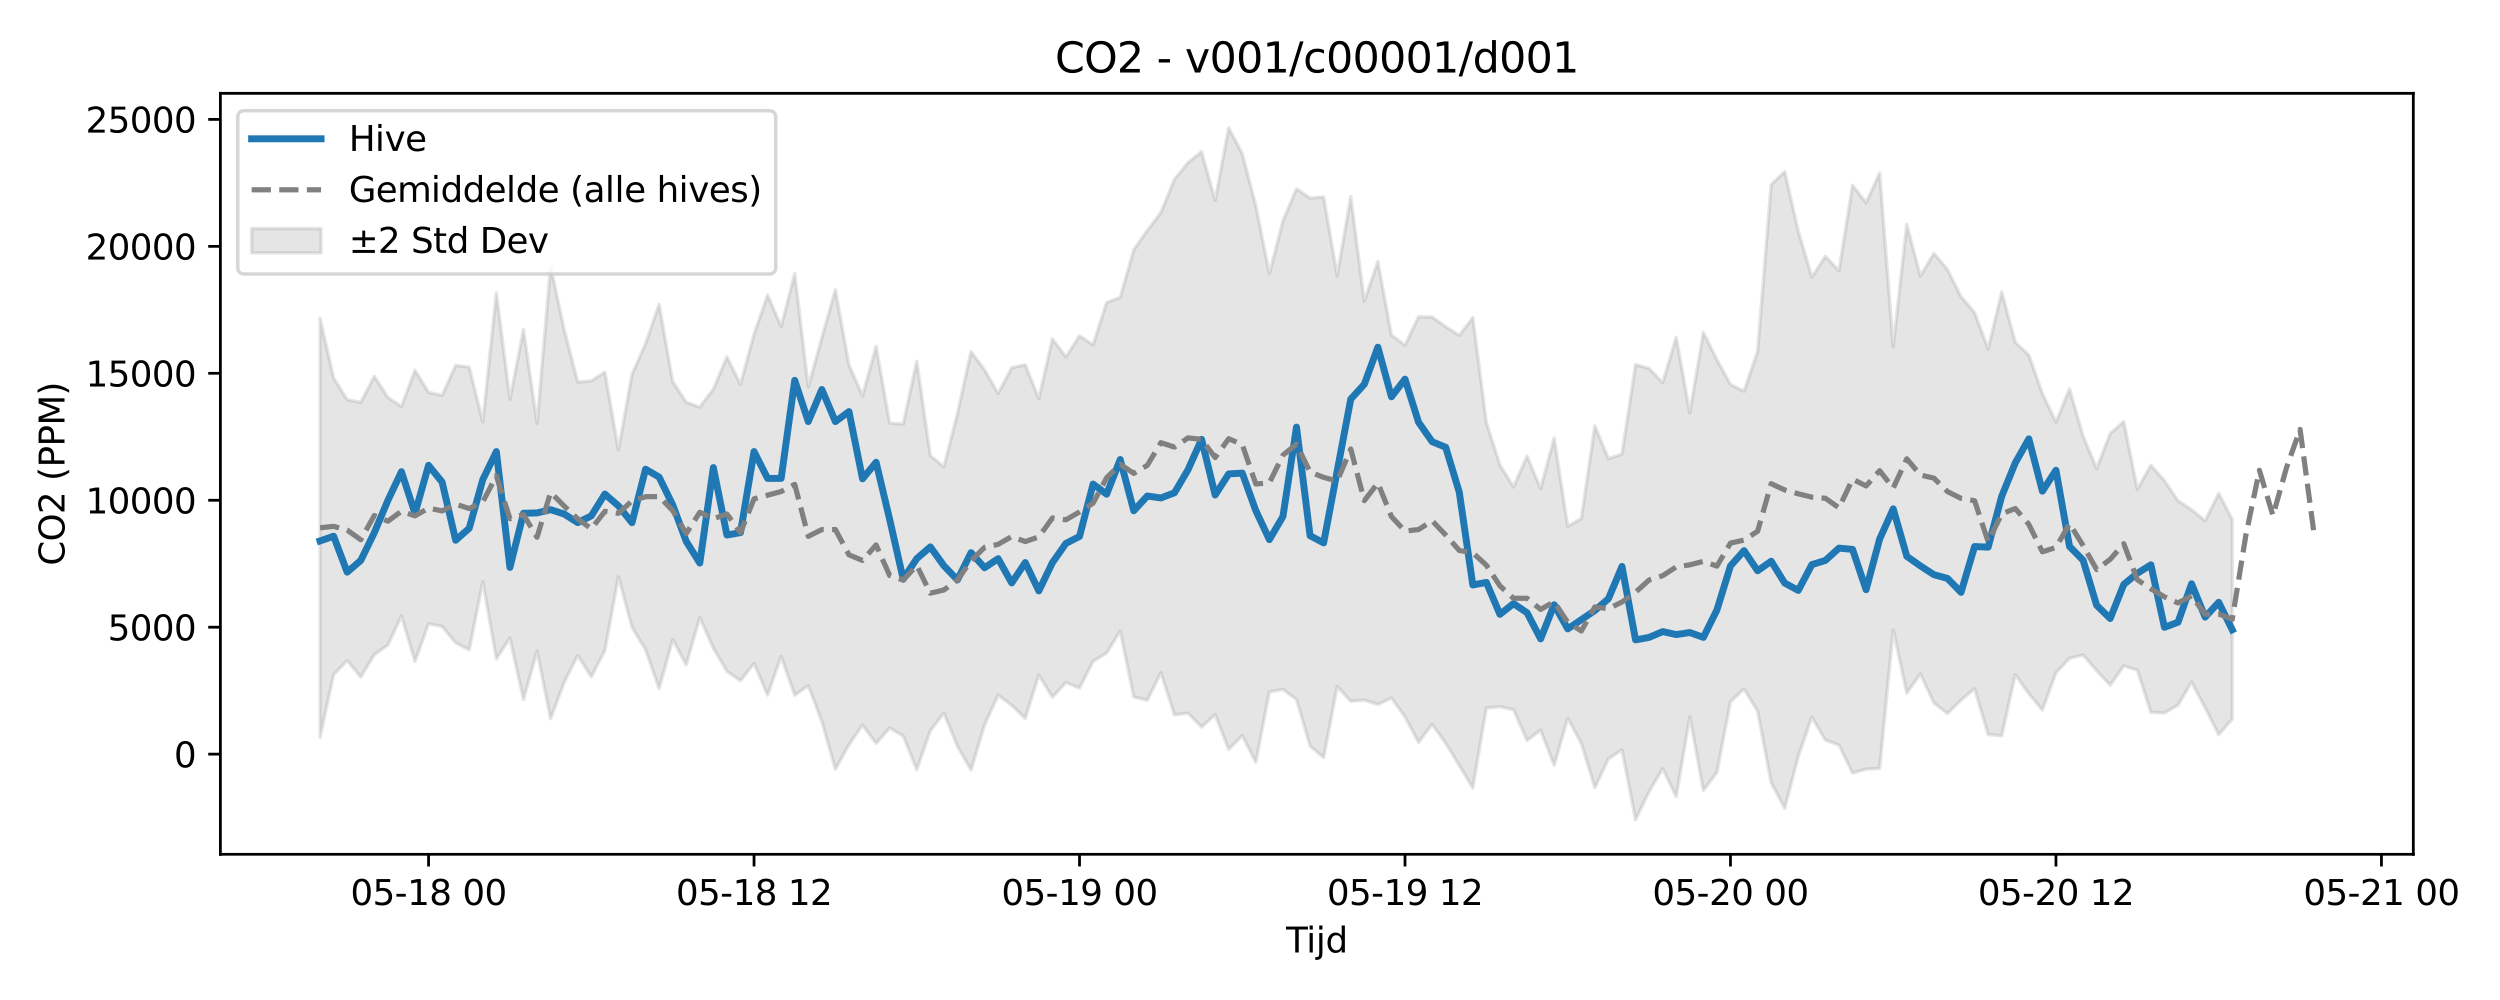 <?xml version="1.0" encoding="utf-8" standalone="no"?>
<!DOCTYPE svg PUBLIC "-//W3C//DTD SVG 1.1//EN"
  "http://www.w3.org/Graphics/SVG/1.1/DTD/svg11.dtd">
<svg xmlns:xlink="http://www.w3.org/1999/xlink" width="720pt" height="288pt" viewBox="0 0 720 288" xmlns="http://www.w3.org/2000/svg" version="1.1">
 <defs>
  <style type="text/css">*{stroke-linejoin: round; stroke-linecap: butt}</style>
 </defs>
 <g id="figure_1">
  <g id="patch_1">
   <path d="M 0 288 
L 720 288 
L 720 0 
L 0 0 
z
" style="fill: #ffffff"/>
  </g>
  <g id="axes_1">
   <g id="patch_2">
    <path d="M 63.47 246.04 
L 695.034 246.04 
L 695.034 26.88 
L 63.47 26.88 
z
" style="fill: #ffffff"/>
   </g>
   <g id="FillBetweenPolyCollection_1">
    <defs>
     <path id="m2e483ec571" d="M 92.177 -196.359 
L 92.177 -75.629 
L 96.083 -93.699 
L 99.989 -97.769 
L 103.895 -93.007 
L 107.801 -99.449 
L 111.706 -102.237 
L 115.612 -110.585 
L 119.518 -97.53 
L 123.424 -108.329 
L 127.329 -107.587 
L 131.235 -102.848 
L 135.141 -100.839 
L 139.047 -120.483 
L 142.953 -98.254 
L 146.858 -104.23 
L 150.764 -86.56 
L 154.67 -100.439 
L 158.576 -81.02 
L 162.481 -91.46 
L 166.387 -99.202 
L 170.293 -93.084 
L 174.199 -100.635 
L 178.105 -121.901 
L 182.01 -107.332 
L 185.916 -100.878 
L 189.822 -89.664 
L 193.728 -103.794 
L 197.634 -96.547 
L 201.539 -110.166 
L 205.445 -101.303 
L 209.351 -94.665 
L 213.257 -91.937 
L 217.162 -96.917 
L 221.068 -87.817 
L 224.974 -98.923 
L 228.88 -87.777 
L 232.786 -90.524 
L 236.691 -80.199 
L 240.597 -66.461 
L 244.503 -73.517 
L 248.409 -79.181 
L 252.314 -73.886 
L 256.22 -78.369 
L 260.126 -76.031 
L 264.032 -66.316 
L 267.938 -77.562 
L 271.843 -82.614 
L 275.749 -73.052 
L 279.655 -66.254 
L 283.561 -79.234 
L 287.466 -87.808 
L 291.372 -84.859 
L 295.278 -81.122 
L 299.184 -93.588 
L 303.09 -87.216 
L 306.995 -91.41 
L 310.901 -89.843 
L 314.807 -97.516 
L 318.713 -99.936 
L 322.618 -106.224 
L 326.524 -87.286 
L 330.43 -86.328 
L 334.336 -94.248 
L 338.242 -82.12 
L 342.147 -82.609 
L 346.053 -78.605 
L 349.959 -82.175 
L 353.865 -72.155 
L 357.77 -76.164 
L 361.676 -68.456 
L 365.582 -88.748 
L 369.488 -89.458 
L 373.394 -86.519 
L 377.299 -73.166 
L 381.205 -69.797 
L 385.111 -90.266 
L 389.017 -86.031 
L 392.922 -86.37 
L 396.828 -85.11 
L 400.734 -86.986 
L 404.64 -81.545 
L 408.546 -74.192 
L 412.451 -79.374 
L 416.357 -73.929 
L 420.263 -67.56 
L 424.169 -61.059 
L 428.074 -84.101 
L 431.98 -84.454 
L 435.886 -83.622 
L 439.792 -74.751 
L 443.698 -77.722 
L 447.603 -67.595 
L 451.509 -81.113 
L 455.415 -73.929 
L 459.321 -61.102 
L 463.226 -69.465 
L 467.132 -72.034 
L 471.038 -51.922 
L 474.944 -60.014 
L 478.85 -66.614 
L 482.755 -58.599 
L 486.661 -81.599 
L 490.567 -60.363 
L 494.473 -65.543 
L 498.378 -85.899 
L 502.284 -89.575 
L 506.19 -83.207 
L 510.096 -62.55 
L 514.002 -55.211 
L 517.907 -70.146 
L 521.813 -81.474 
L 525.719 -74.827 
L 529.625 -73.436 
L 533.531 -65.36 
L 537.436 -66.485 
L 541.342 -66.693 
L 545.248 -106.612 
L 549.154 -88.374 
L 553.059 -93.929 
L 556.965 -85.542 
L 560.871 -82.501 
L 564.777 -86.371 
L 568.683 -89.632 
L 572.588 -76.45 
L 576.494 -76.111 
L 580.4 -93.694 
L 584.306 -88.212 
L 588.211 -83.514 
L 592.117 -94.234 
L 596.023 -98.406 
L 599.929 -99.361 
L 603.835 -94.85 
L 607.74 -90.69 
L 611.646 -96.217 
L 615.552 -94.987 
L 619.458 -82.861 
L 623.363 -82.663 
L 627.269 -84.932 
L 631.175 -91.57 
L 635.081 -84.173 
L 638.987 -76.395 
L 642.892 -80.91 
L 642.892 -138.381 
L 642.892 -138.381 
L 638.987 -145.929 
L 635.081 -137.996 
L 631.175 -141.203 
L 627.269 -143.785 
L 623.363 -149.553 
L 619.458 -153.973 
L 615.552 -147.088 
L 611.646 -166.603 
L 607.74 -163.147 
L 603.835 -153.09 
L 599.929 -162.413 
L 596.023 -175.978 
L 592.117 -166.436 
L 588.211 -174.653 
L 584.306 -185.731 
L 580.4 -189.414 
L 576.494 -203.903 
L 572.588 -187.479 
L 568.683 -197.944 
L 564.777 -202.563 
L 560.871 -210.353 
L 556.965 -215.051 
L 553.059 -208.463 
L 549.154 -223.364 
L 545.248 -188.247 
L 541.342 -238.2 
L 537.436 -229.614 
L 533.531 -234.632 
L 529.625 -210.027 
L 525.719 -214.175 
L 521.813 -208.177 
L 517.907 -221.421 
L 514.002 -238.566 
L 510.096 -234.833 
L 506.19 -186.787 
L 502.284 -175.344 
L 498.378 -177.281 
L 494.473 -184.387 
L 490.567 -192.275 
L 486.661 -169.054 
L 482.755 -190.867 
L 478.85 -177.779 
L 474.944 -181.912 
L 471.038 -182.961 
L 467.132 -157.22 
L 463.226 -155.908 
L 459.321 -165.325 
L 455.415 -138.614 
L 451.509 -136.411 
L 447.603 -161.848 
L 443.698 -147.257 
L 439.792 -156.633 
L 435.886 -147.765 
L 431.98 -154.11 
L 428.074 -166.331 
L 424.169 -196.543 
L 420.263 -191.392 
L 416.357 -193.918 
L 412.451 -196.663 
L 408.546 -196.776 
L 404.64 -188.581 
L 400.734 -191.485 
L 396.828 -212.697 
L 392.922 -201.266 
L 389.017 -231.356 
L 385.111 -208.63 
L 381.205 -231.254 
L 377.299 -230.943 
L 373.394 -233.622 
L 369.488 -224.385 
L 365.582 -209.137 
L 361.676 -228.761 
L 357.77 -243.737 
L 353.865 -251.158 
L 349.959 -230.273 
L 346.053 -244.318 
L 342.147 -241.168 
L 338.242 -236.359 
L 334.336 -226.787 
L 330.43 -221.652 
L 326.524 -216.065 
L 322.618 -202.329 
L 318.713 -200.881 
L 314.807 -188.663 
L 310.901 -191.295 
L 306.995 -185.186 
L 303.09 -190.414 
L 299.184 -173.18 
L 295.278 -182.927 
L 291.372 -182.089 
L 287.466 -174.662 
L 283.561 -181.482 
L 279.655 -186.734 
L 275.749 -168.914 
L 271.843 -153.559 
L 267.938 -156.76 
L 264.032 -183.981 
L 260.126 -165.867 
L 256.22 -166.149 
L 252.314 -188.239 
L 248.409 -174.011 
L 244.503 -182.89 
L 240.597 -204.506 
L 236.691 -190.762 
L 232.786 -176.538 
L 228.88 -209.213 
L 224.974 -193.962 
L 221.068 -203.001 
L 217.162 -191.752 
L 213.257 -177.324 
L 209.351 -185.228 
L 205.445 -175.91 
L 201.539 -170.759 
L 197.634 -172.167 
L 193.728 -178.106 
L 189.822 -200.317 
L 185.916 -189.018 
L 182.01 -180.179 
L 178.105 -158.406 
L 174.199 -180.827 
L 170.293 -178.303 
L 166.387 -177.964 
L 162.481 -193.054 
L 158.576 -211.368 
L 154.67 -166.115 
L 150.764 -193.038 
L 146.858 -172.988 
L 142.953 -203.676 
L 139.047 -166.486 
L 135.141 -182.236 
L 131.235 -182.776 
L 127.329 -174.138 
L 123.424 -175.008 
L 119.518 -181.33 
L 115.612 -170.932 
L 111.706 -173.553 
L 107.801 -179.624 
L 103.895 -172.102 
L 99.989 -172.906 
L 96.083 -179.115 
L 92.177 -196.359 
z
" style="stroke: #808080; stroke-opacity: 0.2"/>
    </defs>
    <g clip-path="url(#p1d18fa964f)">
     <use xlink:href="#m2e483ec571" x="0" y="288" style="fill: #808080; fill-opacity: 0.2; stroke: #808080; stroke-opacity: 0.2"/>
    </g>
   </g>
   <g id="matplotlib.axis_1">
    <g id="xtick_1">
     <g id="line2d_1">
      <defs>
       <path id="m8474209b08" d="M 0 0 
L 0 3.5 
" style="stroke: #000000; stroke-width: 0.8"/>
      </defs>
      <g>
       <use xlink:href="#m8474209b08" x="123.424" y="246.04" style="stroke: #000000; stroke-width: 0.8"/>
      </g>
     </g>
     <g id="text_1">
      <!-- 05-18 00 -->
      <g transform="translate(100.943 260.638) scale(0.1 -0.1)">
       <defs>
        <path id="DejaVuSans-30" d="M 2034 4250 
Q 1547 4250 1301 3770 
Q 1056 3291 1056 2328 
Q 1056 1369 1301 889 
Q 1547 409 2034 409 
Q 2525 409 2770 889 
Q 3016 1369 3016 2328 
Q 3016 3291 2770 3770 
Q 2525 4250 2034 4250 
z
M 2034 4750 
Q 2819 4750 3233 4129 
Q 3647 3509 3647 2328 
Q 3647 1150 3233 529 
Q 2819 -91 2034 -91 
Q 1250 -91 836 529 
Q 422 1150 422 2328 
Q 422 3509 836 4129 
Q 1250 4750 2034 4750 
z
" transform="scale(0.016)"/>
        <path id="DejaVuSans-35" d="M 691 4666 
L 3169 4666 
L 3169 4134 
L 1269 4134 
L 1269 2991 
Q 1406 3038 1543 3061 
Q 1681 3084 1819 3084 
Q 2600 3084 3056 2656 
Q 3513 2228 3513 1497 
Q 3513 744 3044 326 
Q 2575 -91 1722 -91 
Q 1428 -91 1123 -41 
Q 819 9 494 109 
L 494 744 
Q 775 591 1075 516 
Q 1375 441 1709 441 
Q 2250 441 2565 725 
Q 2881 1009 2881 1497 
Q 2881 1984 2565 2268 
Q 2250 2553 1709 2553 
Q 1456 2553 1204 2497 
Q 953 2441 691 2322 
L 691 4666 
z
" transform="scale(0.016)"/>
        <path id="DejaVuSans-2d" d="M 313 2009 
L 1997 2009 
L 1997 1497 
L 313 1497 
L 313 2009 
z
" transform="scale(0.016)"/>
        <path id="DejaVuSans-31" d="M 794 531 
L 1825 531 
L 1825 4091 
L 703 3866 
L 703 4441 
L 1819 4666 
L 2450 4666 
L 2450 531 
L 3481 531 
L 3481 0 
L 794 0 
L 794 531 
z
" transform="scale(0.016)"/>
        <path id="DejaVuSans-38" d="M 2034 2216 
Q 1584 2216 1326 1975 
Q 1069 1734 1069 1313 
Q 1069 891 1326 650 
Q 1584 409 2034 409 
Q 2484 409 2743 651 
Q 3003 894 3003 1313 
Q 3003 1734 2745 1975 
Q 2488 2216 2034 2216 
z
M 1403 2484 
Q 997 2584 770 2862 
Q 544 3141 544 3541 
Q 544 4100 942 4425 
Q 1341 4750 2034 4750 
Q 2731 4750 3128 4425 
Q 3525 4100 3525 3541 
Q 3525 3141 3298 2862 
Q 3072 2584 2669 2484 
Q 3125 2378 3379 2068 
Q 3634 1759 3634 1313 
Q 3634 634 3220 271 
Q 2806 -91 2034 -91 
Q 1263 -91 848 271 
Q 434 634 434 1313 
Q 434 1759 690 2068 
Q 947 2378 1403 2484 
z
M 1172 3481 
Q 1172 3119 1398 2916 
Q 1625 2713 2034 2713 
Q 2441 2713 2670 2916 
Q 2900 3119 2900 3481 
Q 2900 3844 2670 4047 
Q 2441 4250 2034 4250 
Q 1625 4250 1398 4047 
Q 1172 3844 1172 3481 
z
" transform="scale(0.016)"/>
        <path id="DejaVuSans-20" transform="scale(0.016)"/>
       </defs>
       <use xlink:href="#DejaVuSans-30"/>
       <use xlink:href="#DejaVuSans-35" transform="translate(63.623 0)"/>
       <use xlink:href="#DejaVuSans-2d" transform="translate(127.246 0)"/>
       <use xlink:href="#DejaVuSans-31" transform="translate(163.33 0)"/>
       <use xlink:href="#DejaVuSans-38" transform="translate(226.953 0)"/>
       <use xlink:href="#DejaVuSans-20" transform="translate(290.576 0)"/>
       <use xlink:href="#DejaVuSans-30" transform="translate(322.363 0)"/>
       <use xlink:href="#DejaVuSans-30" transform="translate(385.986 0)"/>
      </g>
     </g>
    </g>
    <g id="xtick_2">
     <g id="line2d_2">
      <g>
       <use xlink:href="#m8474209b08" x="217.162" y="246.04" style="stroke: #000000; stroke-width: 0.8"/>
      </g>
     </g>
     <g id="text_2">
      <!-- 05-18 12 -->
      <g transform="translate(194.682 260.638) scale(0.1 -0.1)">
       <defs>
        <path id="DejaVuSans-32" d="M 1228 531 
L 3431 531 
L 3431 0 
L 469 0 
L 469 531 
Q 828 903 1448 1529 
Q 2069 2156 2228 2338 
Q 2531 2678 2651 2914 
Q 2772 3150 2772 3378 
Q 2772 3750 2511 3984 
Q 2250 4219 1831 4219 
Q 1534 4219 1204 4116 
Q 875 4013 500 3803 
L 500 4441 
Q 881 4594 1212 4672 
Q 1544 4750 1819 4750 
Q 2544 4750 2975 4387 
Q 3406 4025 3406 3419 
Q 3406 3131 3298 2873 
Q 3191 2616 2906 2266 
Q 2828 2175 2409 1742 
Q 1991 1309 1228 531 
z
" transform="scale(0.016)"/>
       </defs>
       <use xlink:href="#DejaVuSans-30"/>
       <use xlink:href="#DejaVuSans-35" transform="translate(63.623 0)"/>
       <use xlink:href="#DejaVuSans-2d" transform="translate(127.246 0)"/>
       <use xlink:href="#DejaVuSans-31" transform="translate(163.33 0)"/>
       <use xlink:href="#DejaVuSans-38" transform="translate(226.953 0)"/>
       <use xlink:href="#DejaVuSans-20" transform="translate(290.576 0)"/>
       <use xlink:href="#DejaVuSans-31" transform="translate(322.363 0)"/>
       <use xlink:href="#DejaVuSans-32" transform="translate(385.986 0)"/>
      </g>
     </g>
    </g>
    <g id="xtick_3">
     <g id="line2d_3">
      <g>
       <use xlink:href="#m8474209b08" x="310.901" y="246.04" style="stroke: #000000; stroke-width: 0.8"/>
      </g>
     </g>
     <g id="text_3">
      <!-- 05-19 00 -->
      <g transform="translate(288.421 260.638) scale(0.1 -0.1)">
       <defs>
        <path id="DejaVuSans-39" d="M 703 97 
L 703 672 
Q 941 559 1184 500 
Q 1428 441 1663 441 
Q 2288 441 2617 861 
Q 2947 1281 2994 2138 
Q 2813 1869 2534 1725 
Q 2256 1581 1919 1581 
Q 1219 1581 811 2004 
Q 403 2428 403 3163 
Q 403 3881 828 4315 
Q 1253 4750 1959 4750 
Q 2769 4750 3195 4129 
Q 3622 3509 3622 2328 
Q 3622 1225 3098 567 
Q 2575 -91 1691 -91 
Q 1453 -91 1209 -44 
Q 966 3 703 97 
z
M 1959 2075 
Q 2384 2075 2632 2365 
Q 2881 2656 2881 3163 
Q 2881 3666 2632 3958 
Q 2384 4250 1959 4250 
Q 1534 4250 1286 3958 
Q 1038 3666 1038 3163 
Q 1038 2656 1286 2365 
Q 1534 2075 1959 2075 
z
" transform="scale(0.016)"/>
       </defs>
       <use xlink:href="#DejaVuSans-30"/>
       <use xlink:href="#DejaVuSans-35" transform="translate(63.623 0)"/>
       <use xlink:href="#DejaVuSans-2d" transform="translate(127.246 0)"/>
       <use xlink:href="#DejaVuSans-31" transform="translate(163.33 0)"/>
       <use xlink:href="#DejaVuSans-39" transform="translate(226.953 0)"/>
       <use xlink:href="#DejaVuSans-20" transform="translate(290.576 0)"/>
       <use xlink:href="#DejaVuSans-30" transform="translate(322.363 0)"/>
       <use xlink:href="#DejaVuSans-30" transform="translate(385.986 0)"/>
      </g>
     </g>
    </g>
    <g id="xtick_4">
     <g id="line2d_4">
      <g>
       <use xlink:href="#m8474209b08" x="404.64" y="246.04" style="stroke: #000000; stroke-width: 0.8"/>
      </g>
     </g>
     <g id="text_4">
      <!-- 05-19 12 -->
      <g transform="translate(382.159 260.638) scale(0.1 -0.1)">
       <use xlink:href="#DejaVuSans-30"/>
       <use xlink:href="#DejaVuSans-35" transform="translate(63.623 0)"/>
       <use xlink:href="#DejaVuSans-2d" transform="translate(127.246 0)"/>
       <use xlink:href="#DejaVuSans-31" transform="translate(163.33 0)"/>
       <use xlink:href="#DejaVuSans-39" transform="translate(226.953 0)"/>
       <use xlink:href="#DejaVuSans-20" transform="translate(290.576 0)"/>
       <use xlink:href="#DejaVuSans-31" transform="translate(322.363 0)"/>
       <use xlink:href="#DejaVuSans-32" transform="translate(385.986 0)"/>
      </g>
     </g>
    </g>
    <g id="xtick_5">
     <g id="line2d_5">
      <g>
       <use xlink:href="#m8474209b08" x="498.378" y="246.04" style="stroke: #000000; stroke-width: 0.8"/>
      </g>
     </g>
     <g id="text_5">
      <!-- 05-20 00 -->
      <g transform="translate(475.898 260.638) scale(0.1 -0.1)">
       <use xlink:href="#DejaVuSans-30"/>
       <use xlink:href="#DejaVuSans-35" transform="translate(63.623 0)"/>
       <use xlink:href="#DejaVuSans-2d" transform="translate(127.246 0)"/>
       <use xlink:href="#DejaVuSans-32" transform="translate(163.33 0)"/>
       <use xlink:href="#DejaVuSans-30" transform="translate(226.953 0)"/>
       <use xlink:href="#DejaVuSans-20" transform="translate(290.576 0)"/>
       <use xlink:href="#DejaVuSans-30" transform="translate(322.363 0)"/>
       <use xlink:href="#DejaVuSans-30" transform="translate(385.986 0)"/>
      </g>
     </g>
    </g>
    <g id="xtick_6">
     <g id="line2d_6">
      <g>
       <use xlink:href="#m8474209b08" x="592.117" y="246.04" style="stroke: #000000; stroke-width: 0.8"/>
      </g>
     </g>
     <g id="text_6">
      <!-- 05-20 12 -->
      <g transform="translate(569.637 260.638) scale(0.1 -0.1)">
       <use xlink:href="#DejaVuSans-30"/>
       <use xlink:href="#DejaVuSans-35" transform="translate(63.623 0)"/>
       <use xlink:href="#DejaVuSans-2d" transform="translate(127.246 0)"/>
       <use xlink:href="#DejaVuSans-32" transform="translate(163.33 0)"/>
       <use xlink:href="#DejaVuSans-30" transform="translate(226.953 0)"/>
       <use xlink:href="#DejaVuSans-20" transform="translate(290.576 0)"/>
       <use xlink:href="#DejaVuSans-31" transform="translate(322.363 0)"/>
       <use xlink:href="#DejaVuSans-32" transform="translate(385.986 0)"/>
      </g>
     </g>
    </g>
    <g id="xtick_7">
     <g id="line2d_7">
      <g>
       <use xlink:href="#m8474209b08" x="685.856" y="246.04" style="stroke: #000000; stroke-width: 0.8"/>
      </g>
     </g>
     <g id="text_7">
      <!-- 05-21 00 -->
      <g transform="translate(663.375 260.638) scale(0.1 -0.1)">
       <use xlink:href="#DejaVuSans-30"/>
       <use xlink:href="#DejaVuSans-35" transform="translate(63.623 0)"/>
       <use xlink:href="#DejaVuSans-2d" transform="translate(127.246 0)"/>
       <use xlink:href="#DejaVuSans-32" transform="translate(163.33 0)"/>
       <use xlink:href="#DejaVuSans-31" transform="translate(226.953 0)"/>
       <use xlink:href="#DejaVuSans-20" transform="translate(290.576 0)"/>
       <use xlink:href="#DejaVuSans-30" transform="translate(322.363 0)"/>
       <use xlink:href="#DejaVuSans-30" transform="translate(385.986 0)"/>
      </g>
     </g>
    </g>
    <g id="text_8">
     <!-- Tijd -->
     <g transform="translate(370.402 274.317) scale(0.1 -0.1)">
      <defs>
       <path id="DejaVuSans-54" d="M -19 4666 
L 3928 4666 
L 3928 4134 
L 2272 4134 
L 2272 0 
L 1638 0 
L 1638 4134 
L -19 4134 
L -19 4666 
z
" transform="scale(0.016)"/>
       <path id="DejaVuSans-69" d="M 603 3500 
L 1178 3500 
L 1178 0 
L 603 0 
L 603 3500 
z
M 603 4863 
L 1178 4863 
L 1178 4134 
L 603 4134 
L 603 4863 
z
" transform="scale(0.016)"/>
       <path id="DejaVuSans-6a" d="M 603 3500 
L 1178 3500 
L 1178 -63 
Q 1178 -731 923 -1031 
Q 669 -1331 103 -1331 
L -116 -1331 
L -116 -844 
L 38 -844 
Q 366 -844 484 -692 
Q 603 -541 603 -63 
L 603 3500 
z
M 603 4863 
L 1178 4863 
L 1178 4134 
L 603 4134 
L 603 4863 
z
" transform="scale(0.016)"/>
       <path id="DejaVuSans-64" d="M 2906 2969 
L 2906 4863 
L 3481 4863 
L 3481 0 
L 2906 0 
L 2906 525 
Q 2725 213 2448 61 
Q 2172 -91 1784 -91 
Q 1150 -91 751 415 
Q 353 922 353 1747 
Q 353 2572 751 3078 
Q 1150 3584 1784 3584 
Q 2172 3584 2448 3432 
Q 2725 3281 2906 2969 
z
M 947 1747 
Q 947 1113 1208 752 
Q 1469 391 1925 391 
Q 2381 391 2643 752 
Q 2906 1113 2906 1747 
Q 2906 2381 2643 2742 
Q 2381 3103 1925 3103 
Q 1469 3103 1208 2742 
Q 947 2381 947 1747 
z
" transform="scale(0.016)"/>
      </defs>
      <use xlink:href="#DejaVuSans-54"/>
      <use xlink:href="#DejaVuSans-69" transform="translate(57.959 0)"/>
      <use xlink:href="#DejaVuSans-6a" transform="translate(85.742 0)"/>
      <use xlink:href="#DejaVuSans-64" transform="translate(113.525 0)"/>
     </g>
    </g>
   </g>
   <g id="matplotlib.axis_2">
    <g id="ytick_1">
     <g id="line2d_8">
      <defs>
       <path id="m2f786b8919" d="M 0 0 
L -3.5 0 
" style="stroke: #000000; stroke-width: 0.8"/>
      </defs>
      <g>
       <use xlink:href="#m2f786b8919" x="63.47" y="217.197" style="stroke: #000000; stroke-width: 0.8"/>
      </g>
     </g>
     <g id="text_9">
      <!-- 0 -->
      <g transform="translate(50.108 220.996) scale(0.1 -0.1)">
       <use xlink:href="#DejaVuSans-30"/>
      </g>
     </g>
    </g>
    <g id="ytick_2">
     <g id="line2d_9">
      <g>
       <use xlink:href="#m2f786b8919" x="63.47" y="180.635" style="stroke: #000000; stroke-width: 0.8"/>
      </g>
     </g>
     <g id="text_10">
      <!-- 5000 -->
      <g transform="translate(31.02 184.434) scale(0.1 -0.1)">
       <use xlink:href="#DejaVuSans-35"/>
       <use xlink:href="#DejaVuSans-30" transform="translate(63.623 0)"/>
       <use xlink:href="#DejaVuSans-30" transform="translate(127.246 0)"/>
       <use xlink:href="#DejaVuSans-30" transform="translate(190.869 0)"/>
      </g>
     </g>
    </g>
    <g id="ytick_3">
     <g id="line2d_10">
      <g>
       <use xlink:href="#m2f786b8919" x="63.47" y="144.074" style="stroke: #000000; stroke-width: 0.8"/>
      </g>
     </g>
     <g id="text_11">
      <!-- 10000 -->
      <g transform="translate(24.657 147.873) scale(0.1 -0.1)">
       <use xlink:href="#DejaVuSans-31"/>
       <use xlink:href="#DejaVuSans-30" transform="translate(63.623 0)"/>
       <use xlink:href="#DejaVuSans-30" transform="translate(127.246 0)"/>
       <use xlink:href="#DejaVuSans-30" transform="translate(190.869 0)"/>
       <use xlink:href="#DejaVuSans-30" transform="translate(254.492 0)"/>
      </g>
     </g>
    </g>
    <g id="ytick_4">
     <g id="line2d_11">
      <g>
       <use xlink:href="#m2f786b8919" x="63.47" y="107.512" style="stroke: #000000; stroke-width: 0.8"/>
      </g>
     </g>
     <g id="text_12">
      <!-- 15000 -->
      <g transform="translate(24.657 111.312) scale(0.1 -0.1)">
       <use xlink:href="#DejaVuSans-31"/>
       <use xlink:href="#DejaVuSans-35" transform="translate(63.623 0)"/>
       <use xlink:href="#DejaVuSans-30" transform="translate(127.246 0)"/>
       <use xlink:href="#DejaVuSans-30" transform="translate(190.869 0)"/>
       <use xlink:href="#DejaVuSans-30" transform="translate(254.492 0)"/>
      </g>
     </g>
    </g>
    <g id="ytick_5">
     <g id="line2d_12">
      <g>
       <use xlink:href="#m2f786b8919" x="63.47" y="70.951" style="stroke: #000000; stroke-width: 0.8"/>
      </g>
     </g>
     <g id="text_13">
      <!-- 20000 -->
      <g transform="translate(24.657 74.75) scale(0.1 -0.1)">
       <use xlink:href="#DejaVuSans-32"/>
       <use xlink:href="#DejaVuSans-30" transform="translate(63.623 0)"/>
       <use xlink:href="#DejaVuSans-30" transform="translate(127.246 0)"/>
       <use xlink:href="#DejaVuSans-30" transform="translate(190.869 0)"/>
       <use xlink:href="#DejaVuSans-30" transform="translate(254.492 0)"/>
      </g>
     </g>
    </g>
    <g id="ytick_6">
     <g id="line2d_13">
      <g>
       <use xlink:href="#m2f786b8919" x="63.47" y="34.39" style="stroke: #000000; stroke-width: 0.8"/>
      </g>
     </g>
     <g id="text_14">
      <!-- 25000 -->
      <g transform="translate(24.657 38.189) scale(0.1 -0.1)">
       <use xlink:href="#DejaVuSans-32"/>
       <use xlink:href="#DejaVuSans-35" transform="translate(63.623 0)"/>
       <use xlink:href="#DejaVuSans-30" transform="translate(127.246 0)"/>
       <use xlink:href="#DejaVuSans-30" transform="translate(190.869 0)"/>
       <use xlink:href="#DejaVuSans-30" transform="translate(254.492 0)"/>
      </g>
     </g>
    </g>
    <g id="text_15">
     <!-- CO2 (PPM) -->
     <g transform="translate(18.578 162.903) rotate(-90) scale(0.1 -0.1)">
      <defs>
       <path id="DejaVuSans-43" d="M 4122 4306 
L 4122 3641 
Q 3803 3938 3442 4084 
Q 3081 4231 2675 4231 
Q 1875 4231 1450 3742 
Q 1025 3253 1025 2328 
Q 1025 1406 1450 917 
Q 1875 428 2675 428 
Q 3081 428 3442 575 
Q 3803 722 4122 1019 
L 4122 359 
Q 3791 134 3420 21 
Q 3050 -91 2638 -91 
Q 1578 -91 968 557 
Q 359 1206 359 2328 
Q 359 3453 968 4101 
Q 1578 4750 2638 4750 
Q 3056 4750 3426 4639 
Q 3797 4528 4122 4306 
z
" transform="scale(0.016)"/>
       <path id="DejaVuSans-4f" d="M 2522 4238 
Q 1834 4238 1429 3725 
Q 1025 3213 1025 2328 
Q 1025 1447 1429 934 
Q 1834 422 2522 422 
Q 3209 422 3611 934 
Q 4013 1447 4013 2328 
Q 4013 3213 3611 3725 
Q 3209 4238 2522 4238 
z
M 2522 4750 
Q 3503 4750 4090 4092 
Q 4678 3434 4678 2328 
Q 4678 1225 4090 567 
Q 3503 -91 2522 -91 
Q 1538 -91 948 565 
Q 359 1222 359 2328 
Q 359 3434 948 4092 
Q 1538 4750 2522 4750 
z
" transform="scale(0.016)"/>
       <path id="DejaVuSans-28" d="M 1984 4856 
Q 1566 4138 1362 3434 
Q 1159 2731 1159 2009 
Q 1159 1288 1364 580 
Q 1569 -128 1984 -844 
L 1484 -844 
Q 1016 -109 783 600 
Q 550 1309 550 2009 
Q 550 2706 781 3412 
Q 1013 4119 1484 4856 
L 1984 4856 
z
" transform="scale(0.016)"/>
       <path id="DejaVuSans-50" d="M 1259 4147 
L 1259 2394 
L 2053 2394 
Q 2494 2394 2734 2622 
Q 2975 2850 2975 3272 
Q 2975 3691 2734 3919 
Q 2494 4147 2053 4147 
L 1259 4147 
z
M 628 4666 
L 2053 4666 
Q 2838 4666 3239 4311 
Q 3641 3956 3641 3272 
Q 3641 2581 3239 2228 
Q 2838 1875 2053 1875 
L 1259 1875 
L 1259 0 
L 628 0 
L 628 4666 
z
" transform="scale(0.016)"/>
       <path id="DejaVuSans-4d" d="M 628 4666 
L 1569 4666 
L 2759 1491 
L 3956 4666 
L 4897 4666 
L 4897 0 
L 4281 0 
L 4281 4097 
L 3078 897 
L 2444 897 
L 1241 4097 
L 1241 0 
L 628 0 
L 628 4666 
z
" transform="scale(0.016)"/>
       <path id="DejaVuSans-29" d="M 513 4856 
L 1013 4856 
Q 1481 4119 1714 3412 
Q 1947 2706 1947 2009 
Q 1947 1309 1714 600 
Q 1481 -109 1013 -844 
L 513 -844 
Q 928 -128 1133 580 
Q 1338 1288 1338 2009 
Q 1338 2731 1133 3434 
Q 928 4138 513 4856 
z
" transform="scale(0.016)"/>
      </defs>
      <use xlink:href="#DejaVuSans-43"/>
      <use xlink:href="#DejaVuSans-4f" transform="translate(69.824 0)"/>
      <use xlink:href="#DejaVuSans-32" transform="translate(148.535 0)"/>
      <use xlink:href="#DejaVuSans-20" transform="translate(212.158 0)"/>
      <use xlink:href="#DejaVuSans-28" transform="translate(243.945 0)"/>
      <use xlink:href="#DejaVuSans-50" transform="translate(282.959 0)"/>
      <use xlink:href="#DejaVuSans-50" transform="translate(343.262 0)"/>
      <use xlink:href="#DejaVuSans-4d" transform="translate(403.564 0)"/>
      <use xlink:href="#DejaVuSans-29" transform="translate(489.844 0)"/>
     </g>
    </g>
   </g>
   <g id="line2d_14">
    <path d="M 92.177 155.788 
L 96.083 154.43 
L 99.989 164.777 
L 103.895 161.416 
L 107.801 153.402 
L 111.706 144.135 
L 115.612 135.85 
L 119.518 147.874 
L 123.424 134.012 
L 127.329 138.838 
L 131.235 155.596 
L 135.141 152.122 
L 139.047 138.112 
L 142.953 130.061 
L 146.858 163.403 
L 150.764 147.818 
L 154.67 147.723 
L 158.576 146.782 
L 162.481 148.037 
L 166.387 150.506 
L 170.293 148.568 
L 174.199 142.286 
L 178.105 145.683 
L 182.01 150.535 
L 185.916 135.124 
L 189.822 137.405 
L 193.728 145.39 
L 197.634 155.923 
L 201.539 162.157 
L 205.445 134.659 
L 209.351 154.088 
L 213.257 153.397 
L 217.162 130.051 
L 221.068 137.785 
L 224.974 137.766 
L 228.88 109.545 
L 232.786 121.406 
L 236.691 112.181 
L 240.597 121.413 
L 244.503 118.543 
L 248.409 137.902 
L 252.314 133.142 
L 256.22 149.575 
L 260.126 166.771 
L 264.032 160.875 
L 267.938 157.506 
L 271.843 162.937 
L 275.749 167.008 
L 279.655 159.176 
L 283.561 163.507 
L 287.466 160.902 
L 291.372 167.883 
L 295.278 162.021 
L 299.184 170.186 
L 303.09 162.057 
L 306.995 156.497 
L 310.901 154.496 
L 314.807 139.416 
L 318.713 142.331 
L 322.618 132.343 
L 326.524 147.096 
L 330.43 142.853 
L 334.336 143.413 
L 338.242 141.931 
L 342.147 135.284 
L 346.053 126.527 
L 349.959 142.56 
L 353.865 136.491 
L 357.77 136.25 
L 361.676 147.065 
L 365.582 155.408 
L 369.488 148.734 
L 373.394 123.007 
L 377.299 154.282 
L 381.205 156.349 
L 389.017 114.939 
L 392.922 110.664 
L 396.828 99.995 
L 400.734 114.281 
L 404.64 109.197 
L 408.546 121.608 
L 412.451 127.208 
L 416.357 128.809 
L 420.263 141.719 
L 424.169 168.472 
L 428.074 167.729 
L 431.98 176.923 
L 435.886 173.842 
L 439.792 176.472 
L 443.698 183.994 
L 447.603 174.169 
L 451.509 181.118 
L 459.321 175.829 
L 463.226 172.431 
L 467.132 163.144 
L 471.038 184.282 
L 474.944 183.57 
L 478.85 181.9 
L 482.755 182.758 
L 486.661 182.166 
L 490.567 183.563 
L 494.473 175.668 
L 498.378 162.986 
L 502.284 158.589 
L 506.19 164.375 
L 510.096 161.638 
L 514.002 167.926 
L 517.907 170.04 
L 521.813 162.615 
L 525.719 161.404 
L 529.625 157.86 
L 533.531 158.223 
L 537.436 169.83 
L 541.342 155.223 
L 545.248 146.555 
L 549.154 160.214 
L 553.059 162.971 
L 556.965 165.509 
L 560.871 166.581 
L 564.777 170.583 
L 568.683 157.407 
L 572.588 157.577 
L 576.494 142.926 
L 580.4 133.317 
L 584.306 126.403 
L 588.211 141.458 
L 592.117 135.433 
L 596.023 157.377 
L 599.929 161.345 
L 603.835 174.327 
L 607.74 178.122 
L 611.646 168.331 
L 615.552 165.104 
L 619.458 162.671 
L 623.363 180.669 
L 627.269 179.195 
L 631.175 168.134 
L 635.081 177.727 
L 638.987 173.459 
L 642.892 181.388 
L 642.892 181.388 
" clip-path="url(#p1d18fa964f)" style="fill: none; stroke: #1f77b4; stroke-width: 2; stroke-linecap: square"/>
   </g>
   <g id="line2d_15">
    <path d="M 92.177 152.006 
L 96.083 151.593 
L 99.989 152.662 
L 103.895 155.446 
L 107.801 148.464 
L 111.706 150.105 
L 115.612 147.241 
L 119.518 148.57 
L 123.424 146.331 
L 127.329 147.138 
L 131.235 145.188 
L 135.141 146.463 
L 139.047 144.516 
L 142.953 137.035 
L 146.858 149.391 
L 150.764 148.201 
L 154.67 154.723 
L 158.576 141.806 
L 162.481 145.743 
L 166.387 149.417 
L 170.293 152.307 
L 174.199 147.269 
L 178.105 147.846 
L 182.01 144.245 
L 185.916 143.052 
L 189.822 143.009 
L 193.728 147.05 
L 197.634 153.643 
L 201.539 147.538 
L 205.445 149.394 
L 209.351 148.053 
L 213.257 153.37 
L 217.162 143.665 
L 224.974 141.557 
L 228.88 139.505 
L 232.786 154.469 
L 236.691 152.52 
L 240.597 152.516 
L 244.503 159.796 
L 248.409 161.404 
L 252.314 156.937 
L 256.22 165.741 
L 260.126 167.051 
L 264.032 162.851 
L 267.938 170.839 
L 271.843 169.914 
L 275.749 167.017 
L 279.655 161.506 
L 283.561 157.642 
L 287.466 156.765 
L 291.372 154.526 
L 295.278 155.976 
L 299.184 154.616 
L 303.09 149.185 
L 306.995 149.702 
L 310.901 147.431 
L 314.807 144.91 
L 318.713 137.591 
L 322.618 133.724 
L 326.524 136.325 
L 330.43 134.01 
L 334.336 127.483 
L 338.242 128.761 
L 342.147 126.111 
L 346.053 126.539 
L 349.959 131.776 
L 353.865 126.343 
L 357.77 128.05 
L 361.676 139.391 
L 365.582 139.058 
L 369.488 131.078 
L 373.394 127.929 
L 377.299 135.946 
L 381.205 137.475 
L 385.111 138.552 
L 389.017 129.307 
L 392.922 144.182 
L 396.828 139.097 
L 400.734 148.764 
L 404.64 152.937 
L 408.546 152.516 
L 412.451 149.982 
L 416.357 154.077 
L 420.263 158.524 
L 424.169 159.199 
L 428.074 162.784 
L 431.98 168.718 
L 435.886 172.306 
L 439.792 172.308 
L 443.698 175.511 
L 447.603 173.278 
L 451.509 179.238 
L 455.415 181.728 
L 459.321 174.786 
L 463.226 175.313 
L 467.132 173.373 
L 471.038 170.558 
L 474.944 167.037 
L 478.85 165.803 
L 482.755 163.267 
L 486.661 162.673 
L 490.567 161.681 
L 494.473 163.035 
L 498.378 156.41 
L 502.284 155.54 
L 506.19 153.003 
L 510.096 139.308 
L 514.002 141.111 
L 517.907 142.216 
L 521.813 143.174 
L 525.719 143.499 
L 529.625 146.268 
L 533.531 138.004 
L 537.436 139.951 
L 541.342 135.554 
L 545.248 140.571 
L 549.154 132.131 
L 553.059 136.804 
L 556.965 137.704 
L 560.871 141.573 
L 564.777 143.533 
L 568.683 144.212 
L 572.588 156.036 
L 576.494 147.993 
L 580.4 146.446 
L 584.306 151.028 
L 588.211 158.917 
L 592.117 157.665 
L 596.023 150.808 
L 599.929 157.113 
L 603.835 164.03 
L 607.74 161.082 
L 611.646 156.59 
L 615.552 166.963 
L 619.458 169.583 
L 623.363 171.892 
L 627.269 173.641 
L 631.175 171.613 
L 635.081 176.915 
L 638.987 176.838 
L 642.892 178.355 
L 646.798 154.201 
L 650.704 135.45 
L 654.61 148.481 
L 658.515 134.687 
L 662.421 123.673 
L 666.327 152.827 
L 666.327 152.827 
" clip-path="url(#p1d18fa964f)" style="fill: none; stroke-dasharray: 5.55,2.4; stroke-dashoffset: 0; stroke: #808080; stroke-width: 1.5"/>
   </g>
   <g id="patch_3">
    <path d="M 63.47 246.04 
L 63.47 26.88 
" style="fill: none; stroke: #000000; stroke-width: 0.8; stroke-linejoin: miter; stroke-linecap: square"/>
   </g>
   <g id="patch_4">
    <path d="M 695.034 246.04 
L 695.034 26.88 
" style="fill: none; stroke: #000000; stroke-width: 0.8; stroke-linejoin: miter; stroke-linecap: square"/>
   </g>
   <g id="patch_5">
    <path d="M 63.47 246.04 
L 695.034 246.04 
" style="fill: none; stroke: #000000; stroke-width: 0.8; stroke-linejoin: miter; stroke-linecap: square"/>
   </g>
   <g id="patch_6">
    <path d="M 63.47 26.88 
L 695.034 26.88 
" style="fill: none; stroke: #000000; stroke-width: 0.8; stroke-linejoin: miter; stroke-linecap: square"/>
   </g>
   <g id="text_16">
    <!-- CO2 - v001/c00001/d001 -->
    <g transform="translate(303.849 20.88) scale(0.12 -0.12)">
     <defs>
      <path id="DejaVuSans-76" d="M 191 3500 
L 800 3500 
L 1894 563 
L 2988 3500 
L 3597 3500 
L 2284 0 
L 1503 0 
L 191 3500 
z
" transform="scale(0.016)"/>
      <path id="DejaVuSans-2f" d="M 1625 4666 
L 2156 4666 
L 531 -594 
L 0 -594 
L 1625 4666 
z
" transform="scale(0.016)"/>
      <path id="DejaVuSans-63" d="M 3122 3366 
L 3122 2828 
Q 2878 2963 2633 3030 
Q 2388 3097 2138 3097 
Q 1578 3097 1268 2742 
Q 959 2388 959 1747 
Q 959 1106 1268 751 
Q 1578 397 2138 397 
Q 2388 397 2633 464 
Q 2878 531 3122 666 
L 3122 134 
Q 2881 22 2623 -34 
Q 2366 -91 2075 -91 
Q 1284 -91 818 406 
Q 353 903 353 1747 
Q 353 2603 823 3093 
Q 1294 3584 2113 3584 
Q 2378 3584 2631 3529 
Q 2884 3475 3122 3366 
z
" transform="scale(0.016)"/>
     </defs>
     <use xlink:href="#DejaVuSans-43"/>
     <use xlink:href="#DejaVuSans-4f" transform="translate(69.824 0)"/>
     <use xlink:href="#DejaVuSans-32" transform="translate(148.535 0)"/>
     <use xlink:href="#DejaVuSans-20" transform="translate(212.158 0)"/>
     <use xlink:href="#DejaVuSans-2d" transform="translate(243.945 0)"/>
     <use xlink:href="#DejaVuSans-20" transform="translate(280.029 0)"/>
     <use xlink:href="#DejaVuSans-76" transform="translate(311.816 0)"/>
     <use xlink:href="#DejaVuSans-30" transform="translate(370.996 0)"/>
     <use xlink:href="#DejaVuSans-30" transform="translate(434.619 0)"/>
     <use xlink:href="#DejaVuSans-31" transform="translate(498.242 0)"/>
     <use xlink:href="#DejaVuSans-2f" transform="translate(561.865 0)"/>
     <use xlink:href="#DejaVuSans-63" transform="translate(595.557 0)"/>
     <use xlink:href="#DejaVuSans-30" transform="translate(650.537 0)"/>
     <use xlink:href="#DejaVuSans-30" transform="translate(714.16 0)"/>
     <use xlink:href="#DejaVuSans-30" transform="translate(777.783 0)"/>
     <use xlink:href="#DejaVuSans-30" transform="translate(841.406 0)"/>
     <use xlink:href="#DejaVuSans-31" transform="translate(905.029 0)"/>
     <use xlink:href="#DejaVuSans-2f" transform="translate(968.652 0)"/>
     <use xlink:href="#DejaVuSans-64" transform="translate(1002.344 0)"/>
     <use xlink:href="#DejaVuSans-30" transform="translate(1065.82 0)"/>
     <use xlink:href="#DejaVuSans-30" transform="translate(1129.443 0)"/>
     <use xlink:href="#DejaVuSans-31" transform="translate(1193.066 0)"/>
    </g>
   </g>
   <g id="legend_1">
    <g id="patch_7">
     <path d="M 70.47 78.914 
L 221.414 78.914 
Q 223.414 78.914 223.414 76.914 
L 223.414 33.88 
Q 223.414 31.88 221.414 31.88 
L 70.47 31.88 
Q 68.47 31.88 68.47 33.88 
L 68.47 76.914 
Q 68.47 78.914 70.47 78.914 
z
" style="fill: #ffffff; opacity: 0.8; stroke: #cccccc; stroke-linejoin: miter"/>
    </g>
    <g id="line2d_16">
     <path d="M 72.47 39.978 
L 82.47 39.978 
L 92.47 39.978 
" style="fill: none; stroke: #1f77b4; stroke-width: 2; stroke-linecap: square"/>
    </g>
    <g id="text_17">
     <!-- Hive -->
     <g transform="translate(100.47 43.478) scale(0.1 -0.1)">
      <defs>
       <path id="DejaVuSans-48" d="M 628 4666 
L 1259 4666 
L 1259 2753 
L 3553 2753 
L 3553 4666 
L 4184 4666 
L 4184 0 
L 3553 0 
L 3553 2222 
L 1259 2222 
L 1259 0 
L 628 0 
L 628 4666 
z
" transform="scale(0.016)"/>
       <path id="DejaVuSans-65" d="M 3597 1894 
L 3597 1613 
L 953 1613 
Q 991 1019 1311 708 
Q 1631 397 2203 397 
Q 2534 397 2845 478 
Q 3156 559 3463 722 
L 3463 178 
Q 3153 47 2828 -22 
Q 2503 -91 2169 -91 
Q 1331 -91 842 396 
Q 353 884 353 1716 
Q 353 2575 817 3079 
Q 1281 3584 2069 3584 
Q 2775 3584 3186 3129 
Q 3597 2675 3597 1894 
z
M 3022 2063 
Q 3016 2534 2758 2815 
Q 2500 3097 2075 3097 
Q 1594 3097 1305 2825 
Q 1016 2553 972 2059 
L 3022 2063 
z
" transform="scale(0.016)"/>
      </defs>
      <use xlink:href="#DejaVuSans-48"/>
      <use xlink:href="#DejaVuSans-69" transform="translate(75.195 0)"/>
      <use xlink:href="#DejaVuSans-76" transform="translate(102.979 0)"/>
      <use xlink:href="#DejaVuSans-65" transform="translate(162.158 0)"/>
     </g>
    </g>
    <g id="line2d_17">
     <path d="M 72.47 54.657 
L 82.47 54.657 
L 92.47 54.657 
" style="fill: none; stroke-dasharray: 5.55,2.4; stroke-dashoffset: 0; stroke: #808080; stroke-width: 1.5"/>
    </g>
    <g id="text_18">
     <!-- Gemiddelde (alle hives) -->
     <g transform="translate(100.47 58.157) scale(0.1 -0.1)">
      <defs>
       <path id="DejaVuSans-47" d="M 3809 666 
L 3809 1919 
L 2778 1919 
L 2778 2438 
L 4434 2438 
L 4434 434 
Q 4069 175 3628 42 
Q 3188 -91 2688 -91 
Q 1594 -91 976 548 
Q 359 1188 359 2328 
Q 359 3472 976 4111 
Q 1594 4750 2688 4750 
Q 3144 4750 3555 4637 
Q 3966 4525 4313 4306 
L 4313 3634 
Q 3963 3931 3569 4081 
Q 3175 4231 2741 4231 
Q 1884 4231 1454 3753 
Q 1025 3275 1025 2328 
Q 1025 1384 1454 906 
Q 1884 428 2741 428 
Q 3075 428 3337 486 
Q 3600 544 3809 666 
z
" transform="scale(0.016)"/>
       <path id="DejaVuSans-6d" d="M 3328 2828 
Q 3544 3216 3844 3400 
Q 4144 3584 4550 3584 
Q 5097 3584 5394 3201 
Q 5691 2819 5691 2113 
L 5691 0 
L 5113 0 
L 5113 2094 
Q 5113 2597 4934 2840 
Q 4756 3084 4391 3084 
Q 3944 3084 3684 2787 
Q 3425 2491 3425 1978 
L 3425 0 
L 2847 0 
L 2847 2094 
Q 2847 2600 2669 2842 
Q 2491 3084 2119 3084 
Q 1678 3084 1418 2786 
Q 1159 2488 1159 1978 
L 1159 0 
L 581 0 
L 581 3500 
L 1159 3500 
L 1159 2956 
Q 1356 3278 1631 3431 
Q 1906 3584 2284 3584 
Q 2666 3584 2933 3390 
Q 3200 3197 3328 2828 
z
" transform="scale(0.016)"/>
       <path id="DejaVuSans-6c" d="M 603 4863 
L 1178 4863 
L 1178 0 
L 603 0 
L 603 4863 
z
" transform="scale(0.016)"/>
       <path id="DejaVuSans-61" d="M 2194 1759 
Q 1497 1759 1228 1600 
Q 959 1441 959 1056 
Q 959 750 1161 570 
Q 1363 391 1709 391 
Q 2188 391 2477 730 
Q 2766 1069 2766 1631 
L 2766 1759 
L 2194 1759 
z
M 3341 1997 
L 3341 0 
L 2766 0 
L 2766 531 
Q 2569 213 2275 61 
Q 1981 -91 1556 -91 
Q 1019 -91 701 211 
Q 384 513 384 1019 
Q 384 1609 779 1909 
Q 1175 2209 1959 2209 
L 2766 2209 
L 2766 2266 
Q 2766 2663 2505 2880 
Q 2244 3097 1772 3097 
Q 1472 3097 1187 3025 
Q 903 2953 641 2809 
L 641 3341 
Q 956 3463 1253 3523 
Q 1550 3584 1831 3584 
Q 2591 3584 2966 3190 
Q 3341 2797 3341 1997 
z
" transform="scale(0.016)"/>
       <path id="DejaVuSans-68" d="M 3513 2113 
L 3513 0 
L 2938 0 
L 2938 2094 
Q 2938 2591 2744 2837 
Q 2550 3084 2163 3084 
Q 1697 3084 1428 2787 
Q 1159 2491 1159 1978 
L 1159 0 
L 581 0 
L 581 4863 
L 1159 4863 
L 1159 2956 
Q 1366 3272 1645 3428 
Q 1925 3584 2291 3584 
Q 2894 3584 3203 3211 
Q 3513 2838 3513 2113 
z
" transform="scale(0.016)"/>
       <path id="DejaVuSans-73" d="M 2834 3397 
L 2834 2853 
Q 2591 2978 2328 3040 
Q 2066 3103 1784 3103 
Q 1356 3103 1142 2972 
Q 928 2841 928 2578 
Q 928 2378 1081 2264 
Q 1234 2150 1697 2047 
L 1894 2003 
Q 2506 1872 2764 1633 
Q 3022 1394 3022 966 
Q 3022 478 2636 193 
Q 2250 -91 1575 -91 
Q 1294 -91 989 -36 
Q 684 19 347 128 
L 347 722 
Q 666 556 975 473 
Q 1284 391 1588 391 
Q 1994 391 2212 530 
Q 2431 669 2431 922 
Q 2431 1156 2273 1281 
Q 2116 1406 1581 1522 
L 1381 1569 
Q 847 1681 609 1914 
Q 372 2147 372 2553 
Q 372 3047 722 3315 
Q 1072 3584 1716 3584 
Q 2034 3584 2315 3537 
Q 2597 3491 2834 3397 
z
" transform="scale(0.016)"/>
      </defs>
      <use xlink:href="#DejaVuSans-47"/>
      <use xlink:href="#DejaVuSans-65" transform="translate(77.49 0)"/>
      <use xlink:href="#DejaVuSans-6d" transform="translate(139.014 0)"/>
      <use xlink:href="#DejaVuSans-69" transform="translate(236.426 0)"/>
      <use xlink:href="#DejaVuSans-64" transform="translate(264.209 0)"/>
      <use xlink:href="#DejaVuSans-64" transform="translate(327.686 0)"/>
      <use xlink:href="#DejaVuSans-65" transform="translate(391.162 0)"/>
      <use xlink:href="#DejaVuSans-6c" transform="translate(452.686 0)"/>
      <use xlink:href="#DejaVuSans-64" transform="translate(480.469 0)"/>
      <use xlink:href="#DejaVuSans-65" transform="translate(543.945 0)"/>
      <use xlink:href="#DejaVuSans-20" transform="translate(605.469 0)"/>
      <use xlink:href="#DejaVuSans-28" transform="translate(637.256 0)"/>
      <use xlink:href="#DejaVuSans-61" transform="translate(676.27 0)"/>
      <use xlink:href="#DejaVuSans-6c" transform="translate(737.549 0)"/>
      <use xlink:href="#DejaVuSans-6c" transform="translate(765.332 0)"/>
      <use xlink:href="#DejaVuSans-65" transform="translate(793.115 0)"/>
      <use xlink:href="#DejaVuSans-20" transform="translate(854.639 0)"/>
      <use xlink:href="#DejaVuSans-68" transform="translate(886.426 0)"/>
      <use xlink:href="#DejaVuSans-69" transform="translate(949.805 0)"/>
      <use xlink:href="#DejaVuSans-76" transform="translate(977.588 0)"/>
      <use xlink:href="#DejaVuSans-65" transform="translate(1036.768 0)"/>
      <use xlink:href="#DejaVuSans-73" transform="translate(1098.291 0)"/>
      <use xlink:href="#DejaVuSans-29" transform="translate(1150.391 0)"/>
     </g>
    </g>
    <g id="patch_8">
     <path d="M 72.47 72.835 
L 92.47 72.835 
L 92.47 65.835 
L 72.47 65.835 
z
" style="fill: #808080; fill-opacity: 0.2; stroke: #808080; stroke-opacity: 0.2; stroke-linejoin: miter"/>
    </g>
    <g id="text_19">
     <!-- ±2 Std Dev -->
     <g transform="translate(100.47 72.835) scale(0.1 -0.1)">
      <defs>
       <path id="DejaVuSans-b1" d="M 2944 4013 
L 2944 2803 
L 4684 2803 
L 4684 2272 
L 2944 2272 
L 2944 1063 
L 2419 1063 
L 2419 2272 
L 678 2272 
L 678 2803 
L 2419 2803 
L 2419 4013 
L 2944 4013 
z
M 678 531 
L 4684 531 
L 4684 0 
L 678 0 
L 678 531 
z
" transform="scale(0.016)"/>
       <path id="DejaVuSans-53" d="M 3425 4513 
L 3425 3897 
Q 3066 4069 2747 4153 
Q 2428 4238 2131 4238 
Q 1616 4238 1336 4038 
Q 1056 3838 1056 3469 
Q 1056 3159 1242 3001 
Q 1428 2844 1947 2747 
L 2328 2669 
Q 3034 2534 3370 2195 
Q 3706 1856 3706 1288 
Q 3706 609 3251 259 
Q 2797 -91 1919 -91 
Q 1588 -91 1214 -16 
Q 841 59 441 206 
L 441 856 
Q 825 641 1194 531 
Q 1563 422 1919 422 
Q 2459 422 2753 634 
Q 3047 847 3047 1241 
Q 3047 1584 2836 1778 
Q 2625 1972 2144 2069 
L 1759 2144 
Q 1053 2284 737 2584 
Q 422 2884 422 3419 
Q 422 4038 858 4394 
Q 1294 4750 2059 4750 
Q 2388 4750 2728 4690 
Q 3069 4631 3425 4513 
z
" transform="scale(0.016)"/>
       <path id="DejaVuSans-74" d="M 1172 4494 
L 1172 3500 
L 2356 3500 
L 2356 3053 
L 1172 3053 
L 1172 1153 
Q 1172 725 1289 603 
Q 1406 481 1766 481 
L 2356 481 
L 2356 0 
L 1766 0 
Q 1100 0 847 248 
Q 594 497 594 1153 
L 594 3053 
L 172 3053 
L 172 3500 
L 594 3500 
L 594 4494 
L 1172 4494 
z
" transform="scale(0.016)"/>
       <path id="DejaVuSans-44" d="M 1259 4147 
L 1259 519 
L 2022 519 
Q 2988 519 3436 956 
Q 3884 1394 3884 2338 
Q 3884 3275 3436 3711 
Q 2988 4147 2022 4147 
L 1259 4147 
z
M 628 4666 
L 1925 4666 
Q 3281 4666 3915 4102 
Q 4550 3538 4550 2338 
Q 4550 1131 3912 565 
Q 3275 0 1925 0 
L 628 0 
L 628 4666 
z
" transform="scale(0.016)"/>
      </defs>
      <use xlink:href="#DejaVuSans-b1"/>
      <use xlink:href="#DejaVuSans-32" transform="translate(83.789 0)"/>
      <use xlink:href="#DejaVuSans-20" transform="translate(147.412 0)"/>
      <use xlink:href="#DejaVuSans-53" transform="translate(179.199 0)"/>
      <use xlink:href="#DejaVuSans-74" transform="translate(242.676 0)"/>
      <use xlink:href="#DejaVuSans-64" transform="translate(281.885 0)"/>
      <use xlink:href="#DejaVuSans-20" transform="translate(345.361 0)"/>
      <use xlink:href="#DejaVuSans-44" transform="translate(377.148 0)"/>
      <use xlink:href="#DejaVuSans-65" transform="translate(454.15 0)"/>
      <use xlink:href="#DejaVuSans-76" transform="translate(515.674 0)"/>
     </g>
    </g>
   </g>
  </g>
 </g>
 <defs>
  <clipPath id="p1d18fa964f">
   <rect x="63.47" y="26.88" width="631.564" height="219.16"/>
  </clipPath>
 </defs>
</svg>
